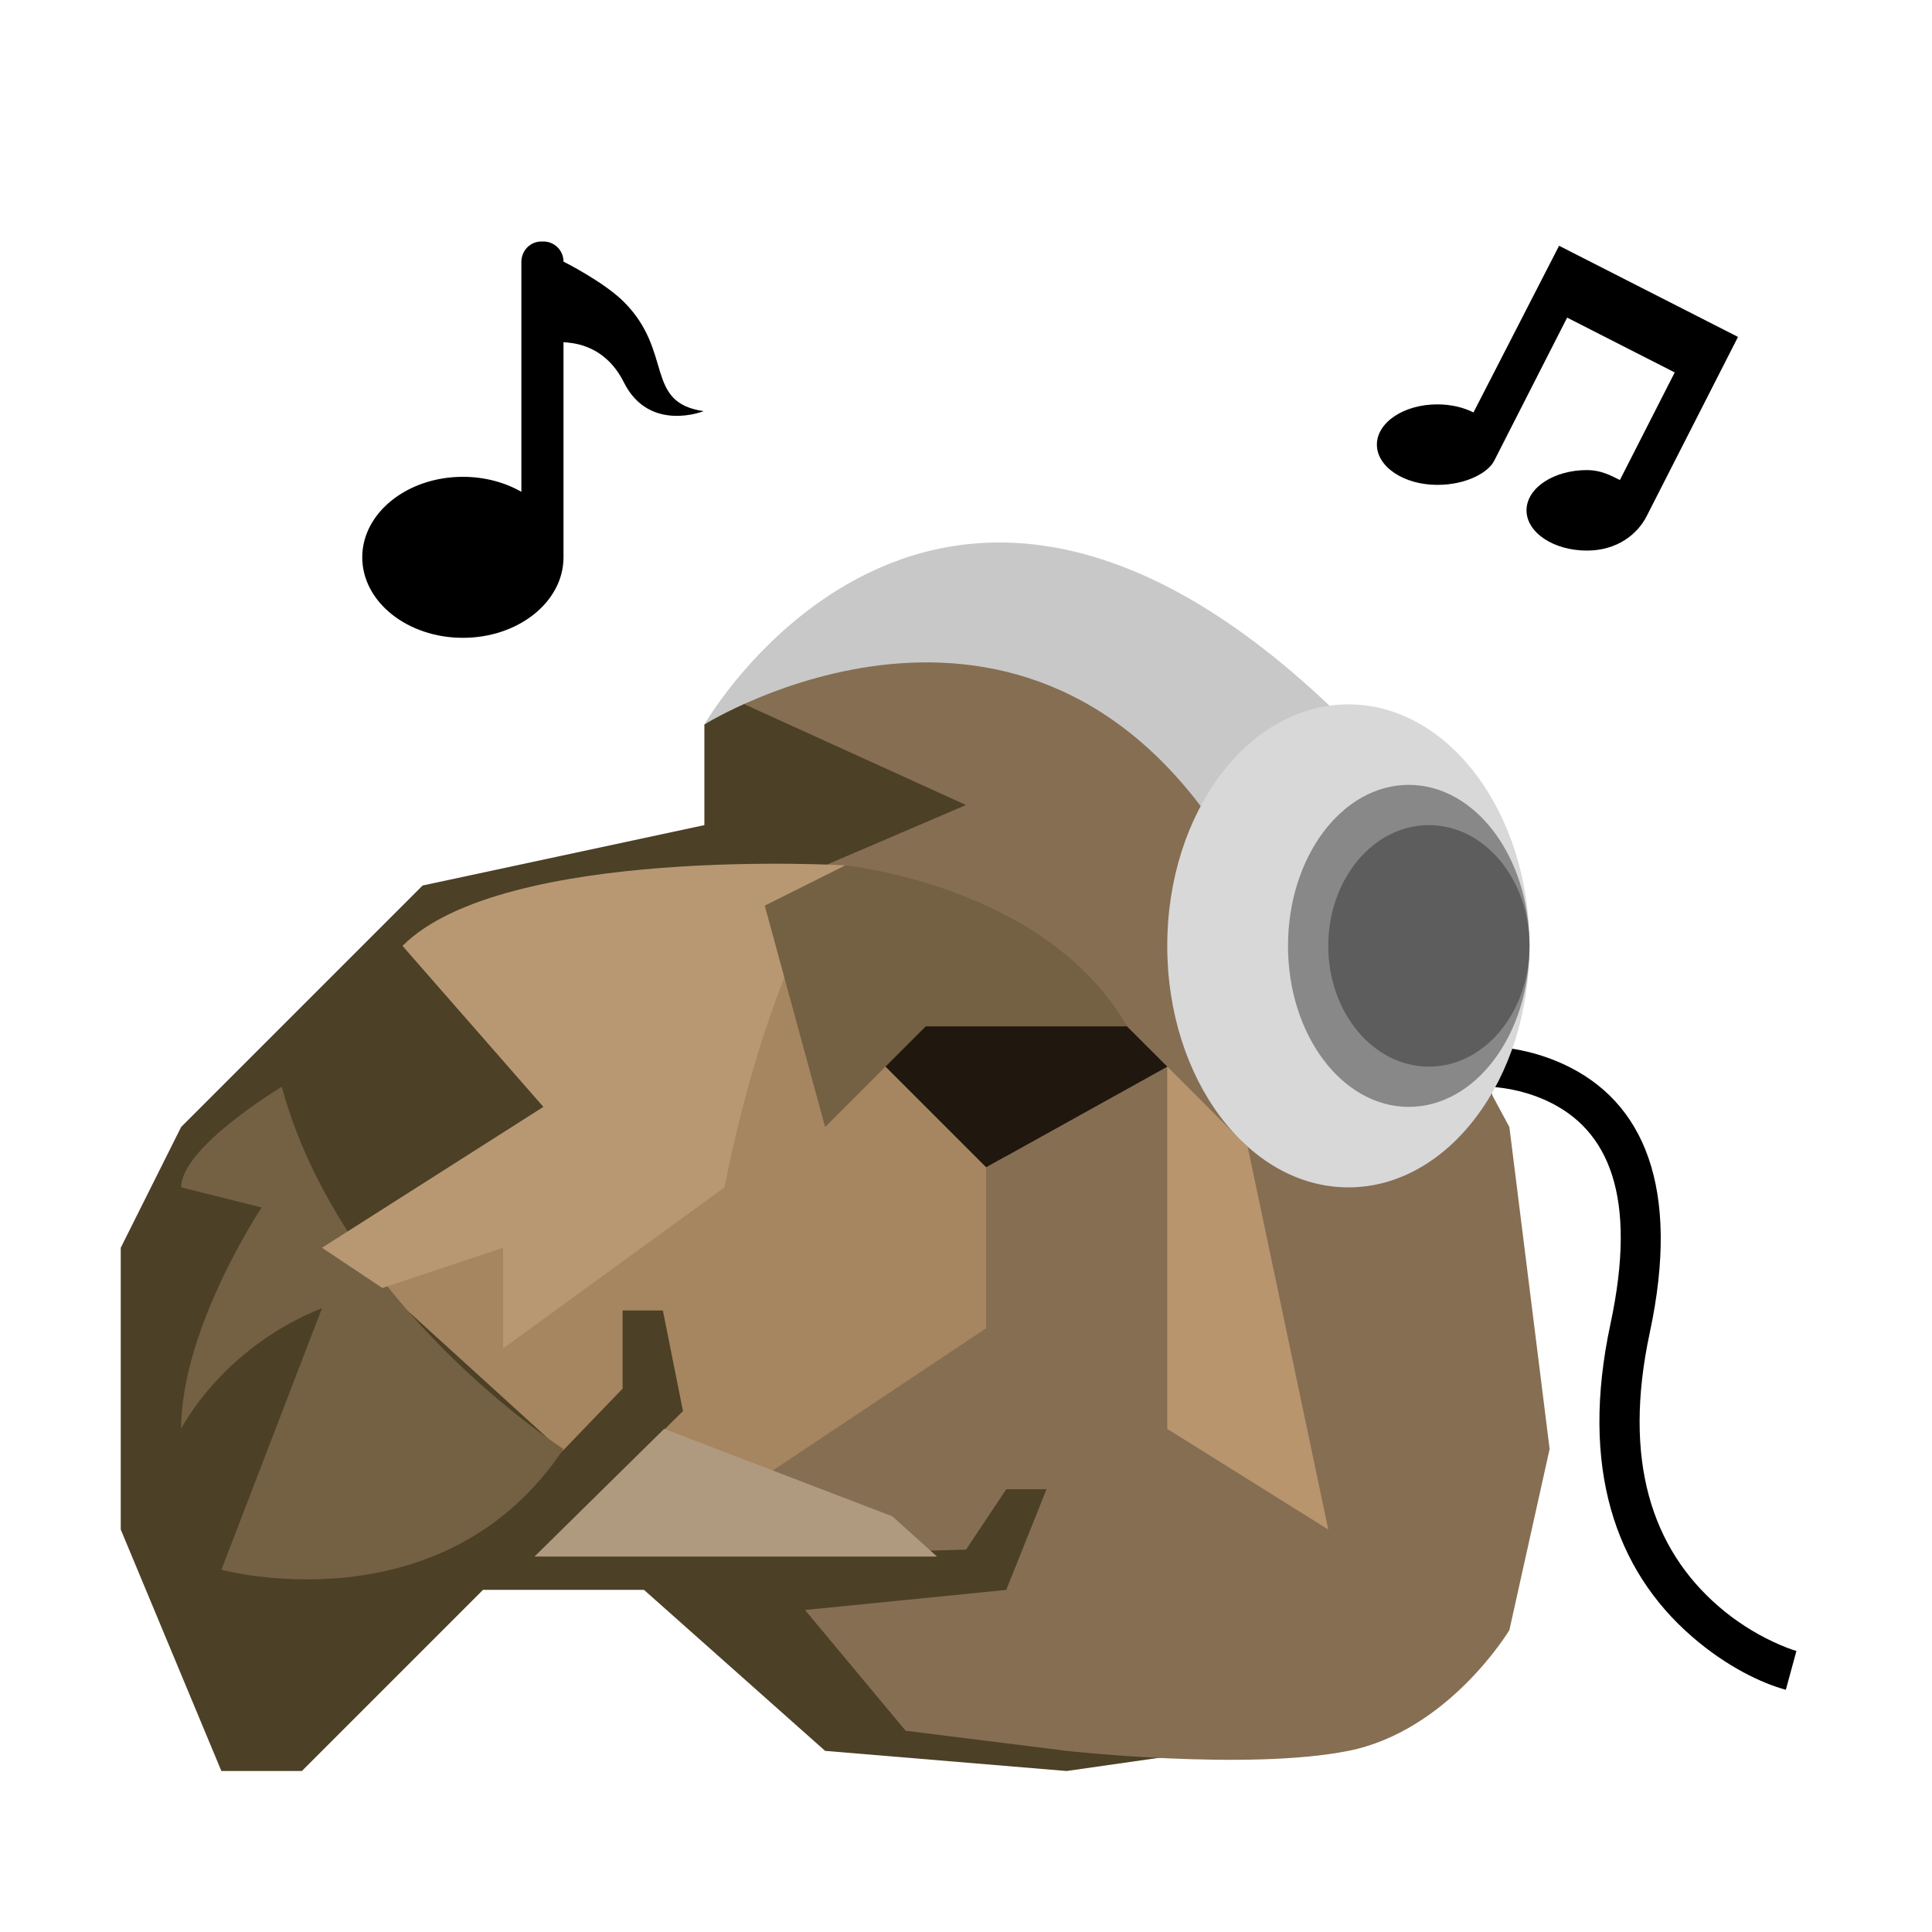 <svg xmlns="http://www.w3.org/2000/svg" width="96" height="96" viewBox="0 0 96 96">
  <defs>
    <filter id="com.apps.gmusicbrowser-a" width="128.8%" height="131.6%" x="-14.4%" y="-15.8%" filterUnits="objectBoundingBox">
      <feOffset dy="2" in="SourceAlpha" result="shadowOffsetOuter1"/>
      <feGaussianBlur in="shadowOffsetOuter1" result="shadowBlurOuter1" stdDeviation="2"/>
      <feColorMatrix in="shadowBlurOuter1" result="shadowMatrixOuter1" values="0 0 0 0 0   0 0 0 0 0   0 0 0 0 0  0 0 0 0.2 0"/>
      <feMerge>
        <feMergeNode in="shadowMatrixOuter1"/>
        <feMergeNode in="SourceGraphic"/>
      </feMerge>
    </filter>
  </defs>
  <g fill="none" filter="url(#com.apps.gmusicbrowser-a)" transform="translate(6 10)">
    <path fill="#4C4026" d="M29,24 L29,29 L15,32 L3,44 L0,50 L0,64 L5,76 L9,76 L18,67 L26,67 L35,75 L47,76 L61,74 C61,74 72,70 70,53 C68,36 64,33 64,33 L47,18 L34,20 L29,24 Z"/>
    <polygon fill="#A58660" points="10.937 50.116 21.937 60.116 24.937 57 24.937 53.116 26.937 53.116 27.937 58.116 23 63 33.937 61 44 54.116 44 45 36.937 36.116 34.937 40.116 33.937 33.116 31.937 35.116 28.937 45.116 21.937 52.116 19.937 54.116 18.937 49.116"/>
    <path fill="#866E53" d="M31,62 L43,54 L43,46 L52,41 L46,36 L40,33 L36,32 L35,31 L42,28 L31,23 C31,23 36.137,16.713 45,19 C53.863,21.287 62,31 62,31 L69,44 L71,60 L69,69 C69,69 66,74 61,75 C56,76 47,75 47,75 L39,74 L34,68 L44,67 L46,62 L44,62 L42,65 C42,65 33.859,65.266 32,65 C29.244,64.606 31,62 31,62 Z"/>
    <path fill="#746043" d="M5,66 C5,66 16,69 22,60 C22,60 11,53 8,42 C8,42 3,45 3,47 L7,48 C7,48 3,54 3,59 C3,59 5,55 10,53 L5,66 Z"/>
    <path fill="#B89873" d="M10,50 L13,52 L19,50 L19,55 L30,47 C30,47 32,36 36,31 C36,31 19,30 14,35 C14,35 21,43 21,43 L10,50 Z"/>
    <polygon fill="#B09A7F" points="20.559 65.344 27 59 38.336 63.344 40.559 65.344"/>
    <polygon fill="#20170F" points="39 38 38 41 43 46 52 41 50 39"/>
    <polygon fill="#B9956E" points="52 41 52 59 60 64 56 45"/>
    <path fill="#C8C8C8" d="M29,24 C29,24 45,14 55,30 C64,33 62,31 62,25 C41,3 29,24 29,24 Z"/>
    <path fill="#746043" d="M35,44 L32,33 L36,31 C36,31 46,32 50,39 C50,39 40,39 40,39 L35,44 Z"/>
    <path fill="#000" d="M67.091,41.996 C67.092,41.996 67.092,41.996 67.172,41.991 C68.236,41.939 69.577,42.111 70.843,42.691 C73.962,44.12 75.374,47.482 74.022,53.79 C72.501,60.891 74.239,66.003 78.086,69.332 C79.812,70.826 81.54,71.638 82.737,71.965 L83.263,70.035 C83.05,69.977 82.638,69.83 82.095,69.574 C81.175,69.142 80.253,68.563 79.395,67.82 C76.097,64.966 74.61,60.593 75.978,54.21 C77.516,47.034 75.702,42.718 71.676,40.873 C70.071,40.138 68.43,39.927 67.074,39.993 C66.951,40 66.951,40 66.909,40.004 L67.091,41.996 Z"/>
    <ellipse cx="61" cy="35" fill="#D8D8D8" rx="9" ry="12"/>
    <ellipse cx="64" cy="35" fill="#898888" rx="6" ry="8"/>
    <ellipse cx="65" cy="35" fill="#5E5D5D" rx="5" ry="6"/>
    <path fill="#000" d="M22,5 C22.258,5.042 24,5 25,7 C26.259,9.519 28.965,8.43 28.965,8.43 C26,8 27.479,5.479 25,3 C24,2 22,1 22,1 L22,1 C22,0.448 21.556,0 21.002,0 L20.904,0 C20.353,0 19.907,0.443 19.907,1.018 L19.907,12.438 C19.088,11.969 18.084,11.693 17,11.693 C14.239,11.693 12,13.484 12,15.693 C12,17.902 14.239,19.693 17,19.693 C19.761,19.693 22,17.902 22,15.693 L22,5 Z M77.216,6.506 L71.87,3.782 L68.238,10.91 C67.965,11.445 66.918,12.093 65.417,12.093 C63.76,12.093 62.417,11.197 62.417,10.093 C62.417,8.988 63.76,8.093 65.417,8.093 C66.092,8.093 66.715,8.242 67.217,8.493 L71.47,0.212 L80.36,4.741 L75.82,13.651 C75.366,14.542 74.359,15.358 72.852,15.358 C71.195,15.358 69.852,14.462 69.852,13.358 C69.852,12.253 71.195,11.358 72.852,11.358 C73.527,11.358 73.99,11.601 74.492,11.852 L77.216,6.506 Z"/>
  </g>
</svg>
